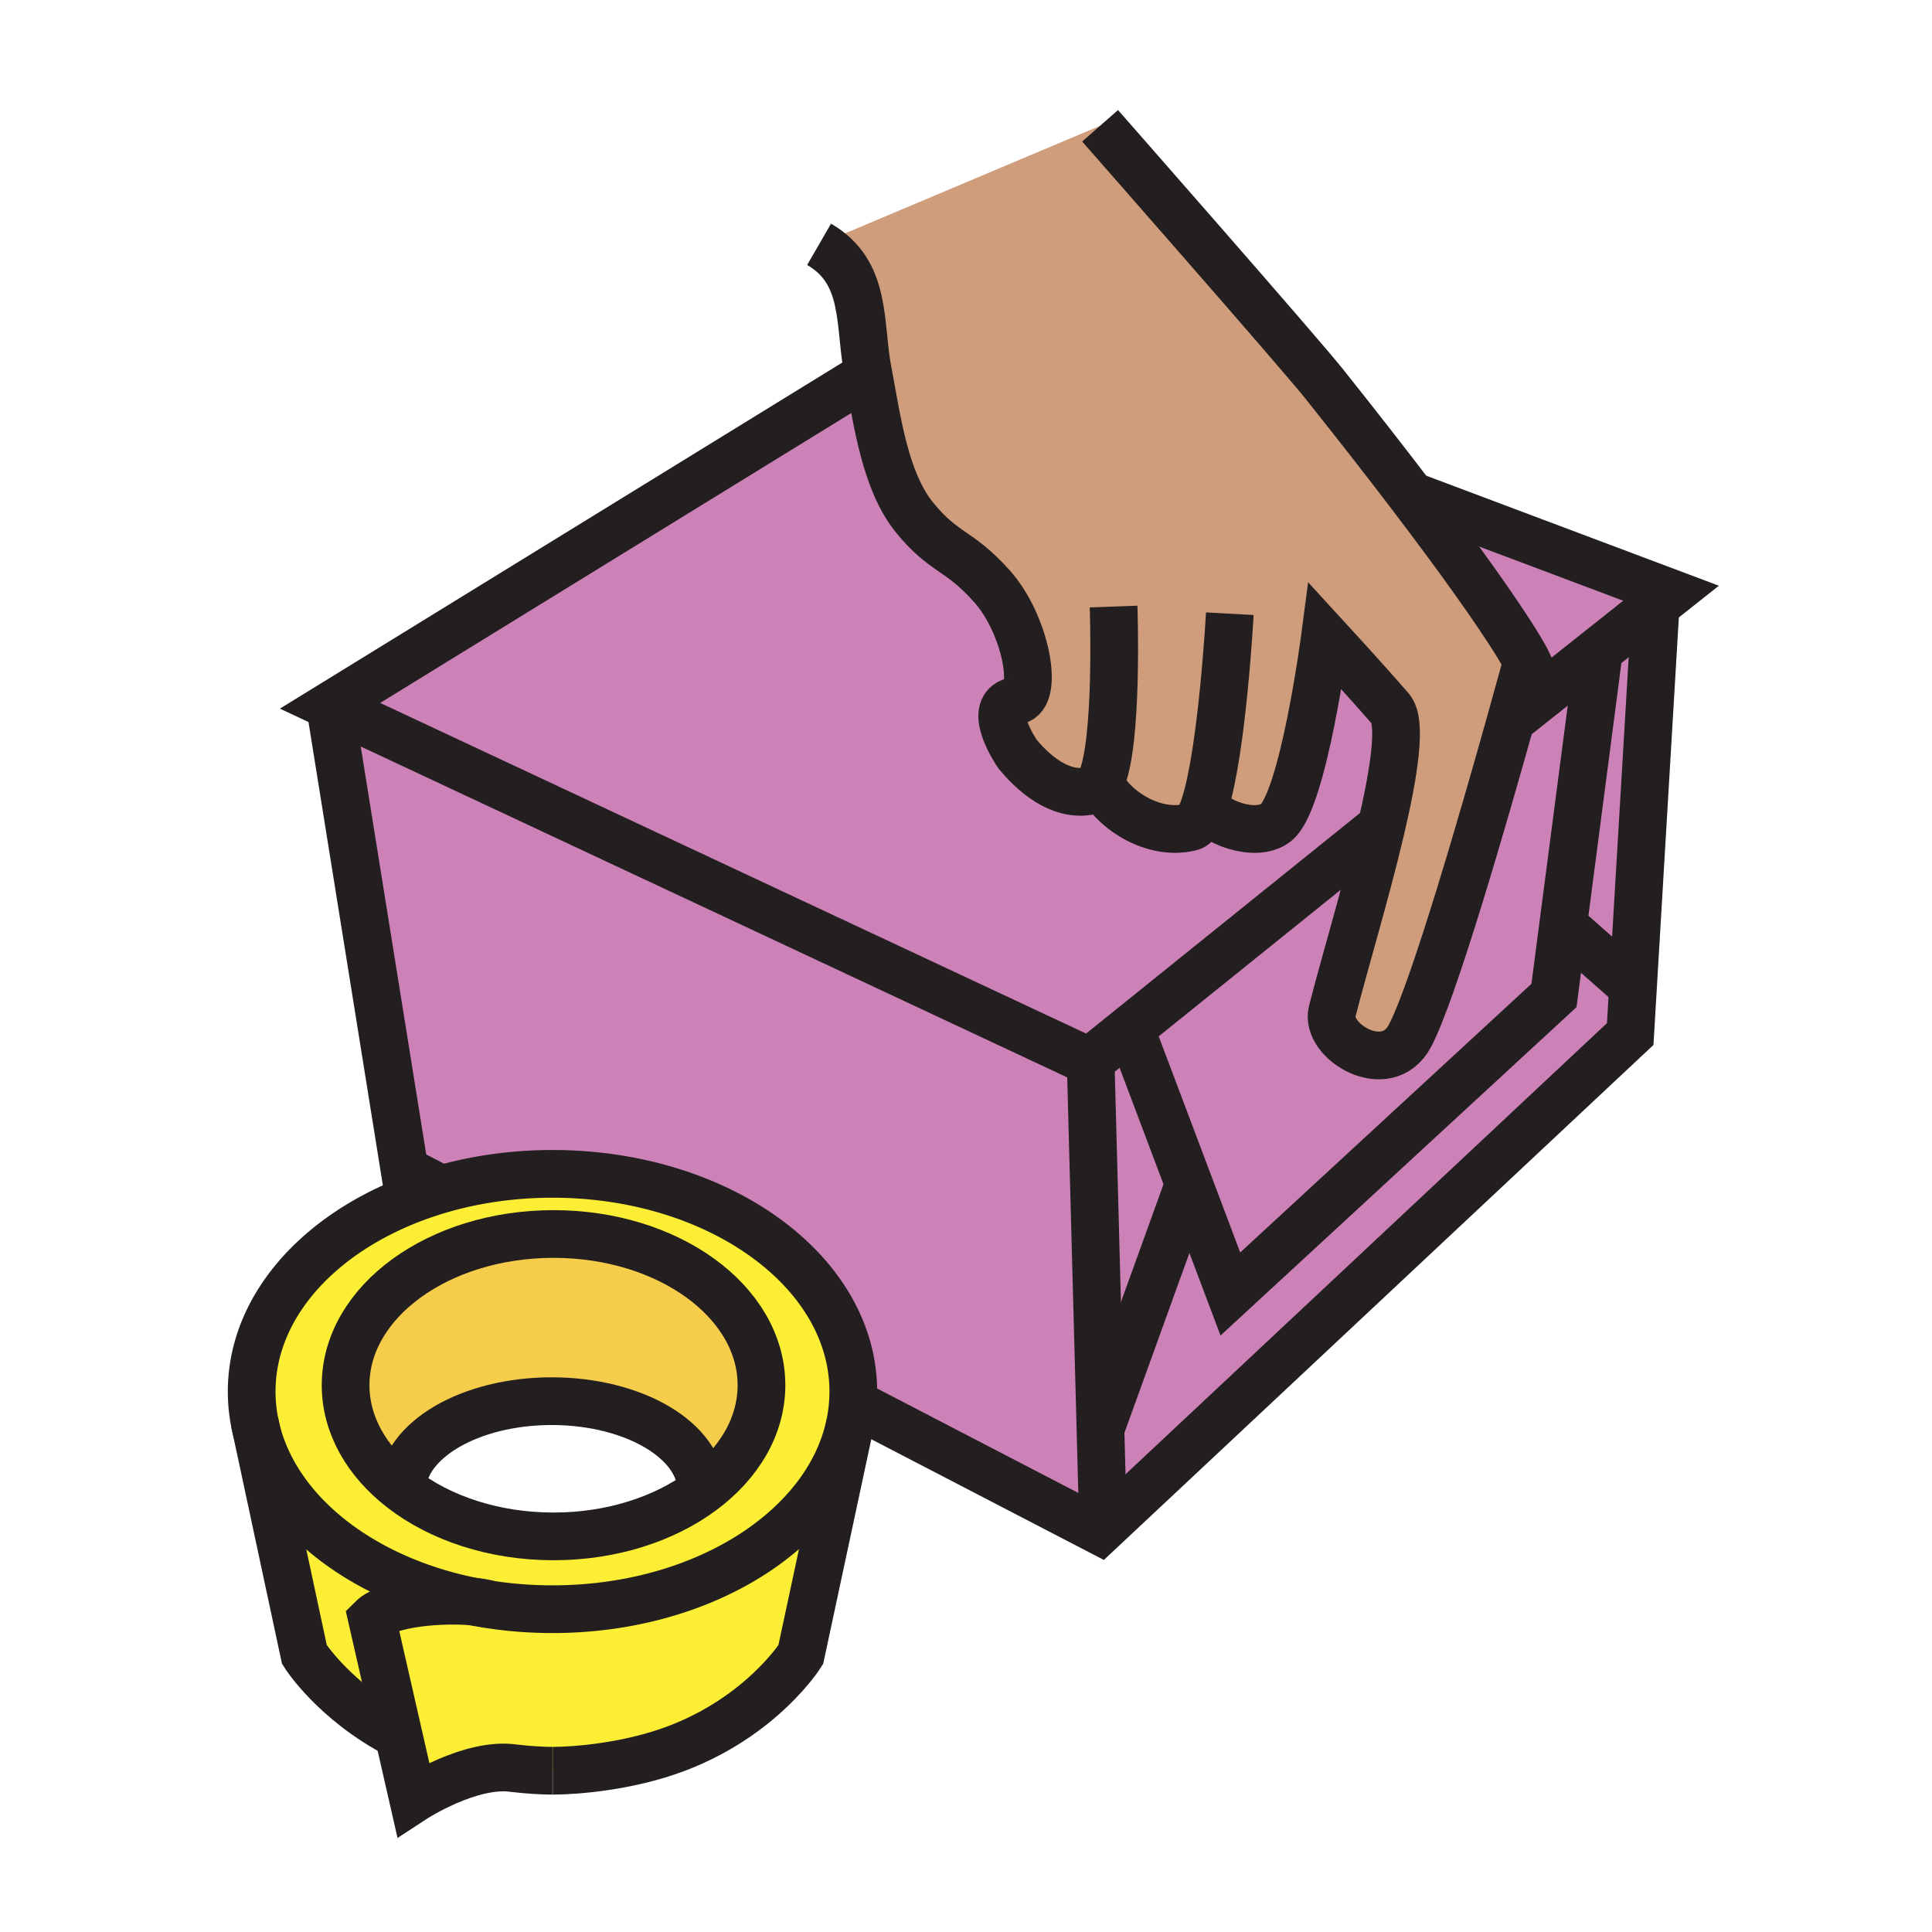 <?xml version="1.0"?><svg xmlns="http://www.w3.org/2000/svg" width="850.394" height="850.394" viewBox="0 0 850.394 850.394" overflow="visible"><path d="M484.47 344c2.36 9.25 21.25 24.73 39.79 20 2.24-.57 4.23-4.12 5.99-9.54l.73.23c1.649 6.42 21.56 14.63 30.71 7.36 12.09-9.6 21.579-82.09 21.579-82.09s17.99 19.58 28.74 32.01c5.11 5.92 1.66 28.04-4.359 53.57l-1.341-.39-110.019 88.58-16.75 13.489L145.27 310.66l235.3-144.8 1.83-.34c3.72 19.86 7.27 46.37 20.04 62.13 13.27 16.34 19.28 13.75 34.21 30.43 14.92 16.68 20.939 48.81 10.739 50.31-14.39 2.08.53 23.57.53 23.57 9.15 10.98 20.771 18.99 32.89 15.91 1.41-.36 2.62-1.73 3.65-3.87h.011zM701.58 288.05l27.18-21.58-9.97 167.92-30.76-27.14 15.27-117.03z" fill="#cc82b7"></path><path fill="#cc82b7" d="M718.79 434.39l-1.23 20.76-230.08 215.59-2.04-2.18-1.07-40.15.22-.01 38.73-107.21 18.24 48.38L684 438.17l4.03-30.92z"></path><path d="M688.03 407.25L684 438.17l-142.44 131.4-18.239-48.38-24.021-63.72-3.01-3.739 110.02-88.581 1.341.39c-6.641 28.14-16.4 60.42-21.271 79.7-3.31 13.109 24.061 29.8 34.21 10.72 10.38-19.5 32.87-97.57 44.42-138.89l36.57-29.02 1.72 2.17-15.27 117.03zM485.44 668.56l2.04 2.181-3.36 3.149-105.92-54.98-2.88-.26c.18-2.03.27-4.08.27-6.15 0-52.92-59.28-95.81-132.4-95.81-17.28 0-33.79 2.39-48.92 6.75l-16.19-8.41-32.81-204.37 334.27 156.56.62 3.67 4.21 157.521 1.07 40.149z" fill="#cc82b7"></path><path fill="#cc82b7" d="M523.32 521.19L484.59 628.4l-.22.01-4.21-157.52-.62-3.67 16.75-13.49 3.01 3.74zM728.76 266.47l-27.18 21.58-36.57 29.02c4.36-15.59 7.16-25.94 7.16-25.94s-7.28-15.54-49.65-71.31l1.051-.8 111.949 42.09-6.76 5.36z"></path><path d="M208.48 704.98c-13.52-1.341-37.69.479-44.74 7.52l11.67 51.18C146.94 748.91 134 728.3 134 728.3l-21.34-99.66c8.65 36.95 46.53 66.69 95.82 76.34z" fill="#fbee34"></path><path d="M215.13 706.15c9.04 1.42 18.43 2.159 28.06 2.159 66.27 0 121.16-35.22 130.87-81.22l.08.021-21.67 101.2s-16.97 27.061-54.82 41.351c-20.91 7.899-44.13 9.75-54.36 9.75h-.1c-4.02 0-10.06-.29-17.18-1.13-18.77-2.95-44.15 13.67-44.15 13.67l-6.45-28.271-11.67-51.18c7.05-7.04 31.22-8.86 44.74-7.52 2.19.44 4.41.83 6.65 1.17z" fill="#fbee34"></path><path d="M194.27 523.44c15.13-4.36 31.64-6.75 48.92-6.75 73.12 0 132.4 42.89 132.4 95.81 0 2.07-.09 4.12-.27 6.15-.25 2.85-.67 5.67-1.26 8.439-9.71 46-64.6 81.22-130.87 81.22-9.63 0-19.02-.739-28.06-2.159-1.63-.521-3.92-.91-6.65-1.17-49.29-9.65-87.17-39.391-95.82-76.341a70.052 70.052 0 0 1-1.88-16.14c0-40.419 34.58-74.979 83.49-89.059zm-17.28 131.87c16.69 12.9 40.38 20.95 66.66 20.95 25.59 0 48.73-7.64 65.34-19.95 16.2-12.01 26.18-28.46 26.18-46.6 0-36.74-40.97-66.55-91.52-66.55s-91.53 29.81-91.53 66.55c0 17.64 9.44 33.69 24.87 45.6z" fill="#fbee34"></path><path d="M243.65 543.16c50.55 0 91.52 29.81 91.52 66.55 0 18.14-9.98 34.59-26.18 46.6l-.3-.399c0-21.62-29.48-39.17-65.86-39.17-36.03 0-65.3 17.229-65.84 38.569-15.43-11.909-24.87-27.96-24.87-45.6 0-36.74 40.98-66.55 91.53-66.55z" fill="#f6cc4b"></path><path d="M665.01 317.07c-11.55 41.32-34.04 119.39-44.42 138.89-10.149 19.08-37.52 2.39-34.21-10.72 4.87-19.28 14.63-51.56 21.271-79.7 6.02-25.53 9.47-47.65 4.359-53.57-10.75-12.43-28.74-32.01-28.74-32.01s-9.489 72.49-21.579 82.09c-9.15 7.27-29.061-.94-30.71-7.36l-.73-.23c-1.76 5.42-3.75 8.97-5.99 9.54-18.54 4.73-37.43-10.75-39.79-20h-.01c-1.03 2.14-2.24 3.51-3.65 3.87-12.119 3.08-23.739-4.93-32.89-15.91 0 0-14.92-21.49-.53-23.57 10.2-1.5 4.181-33.63-10.739-50.31-14.93-16.68-20.94-14.09-34.21-30.43-12.77-15.76-16.32-42.27-20.04-62.13-.13-.72-.26-1.44-.4-2.14-4-20.71-.11-43.49-21.47-55.84l123.69-52.17s87.62 99.75 98.681 113.65c15.779 19.81 28.84 36.61 39.619 50.8 42.37 55.77 49.65 71.31 49.65 71.31s-2.802 10.35-7.162 25.94z" fill="#cf9d7c" class="aac-skin-fill"></path><g fill="none" stroke="#231f20" stroke-width="21"><path d="M606.31 365.15l-110.02 88.58-16.75 13.49-334.27-156.56 235.3-144.8M623.57 219.02l111.95 42.09-6.76 5.36-27.18 21.58-36.57 29.02-.61.49"></path><path d="M378.2 618.91l105.92 54.98 3.36-3.15 230.08-215.59 1.23-20.76 9.97-167.92.03-.46M145.27 310.66l32.81 204.37 16.19 8.41 1.53.79"></path><path d="M480.16 470.89l4.21 157.52 1.07 40.15M499.3 457.47l24.02 63.72 18.24 48.38L684 438.17l4.03-30.92 15.27-117.03"></path><path d="M524.1 519.04l-.78 2.15-38.73 107.21M687.67 406.93l.36.32 30.76 27.14.13.11M484.22 55.37s87.62 99.75 98.681 113.65c15.779 19.81 28.84 36.61 39.619 50.8 42.37 55.77 49.65 71.31 49.65 71.31s-2.8 10.35-7.16 25.94c-11.55 41.32-34.04 119.39-44.42 138.89-10.149 19.08-37.52 2.39-34.21-10.72 4.87-19.28 14.63-51.56 21.271-79.7 6.02-25.53 9.47-47.65 4.359-53.57-10.75-12.43-28.74-32.01-28.74-32.01s-9.489 72.49-21.579 82.09c-9.15 7.27-29.061-.94-30.71-7.36"></path><path d="M541.32 270.13s-3.29 60.38-11.07 84.33c-1.76 5.42-3.75 8.97-5.99 9.54-18.54 4.73-37.43-10.75-39.79-20M490.16 266.98s2.16 60.76-5.7 77.02c-1.03 2.14-2.24 3.51-3.65 3.87-12.119 3.08-23.739-4.93-32.89-15.91 0 0-14.92-21.49-.53-23.57 10.2-1.5 4.181-33.63-10.739-50.31-14.93-16.68-20.94-14.09-34.21-30.43-12.77-15.76-16.32-42.27-20.04-62.13-.13-.72-.26-1.44-.4-2.14-4-20.71-.11-43.49-21.47-55.84M176.99 655.31c-15.43-11.909-24.87-27.96-24.87-45.6 0-36.74 40.98-66.55 91.53-66.55 50.55 0 91.52 29.81 91.52 66.55 0 18.14-9.98 34.59-26.18 46.6-16.61 12.311-39.75 19.95-65.34 19.95-26.28 0-49.97-8.05-66.66-20.95z"></path><path d="M194.27 523.44c15.13-4.36 31.64-6.75 48.92-6.75 73.12 0 132.4 42.89 132.4 95.81 0 2.07-.09 4.12-.27 6.15-.25 2.85-.67 5.67-1.26 8.439-9.71 46-64.6 81.22-130.87 81.22-9.63 0-19.02-.739-28.06-2.159-2.24-.341-4.46-.73-6.65-1.17-49.29-9.65-87.17-39.391-95.82-76.341a70.052 70.052 0 0 1-1.88-16.14c0-40.419 34.58-74.979 83.49-89.059z"></path><path d="M176.98 655.91c0-.2 0-.4.01-.601.54-21.34 29.81-38.569 65.84-38.569 36.38 0 65.86 17.55 65.86 39.17M112.09 626l.57 2.64L134 728.3s12.94 20.61 41.41 35.38c.07.03.13.07.2.101M374.38 626.01l-.24 1.101-21.67 101.199s-16.97 27.061-54.82 41.351c-20.91 7.899-44.13 9.75-54.36 9.75"></path><path d="M215.34 706.21c-.07-.02-.14-.05-.21-.06-1.63-.521-3.92-.91-6.65-1.17-13.52-1.341-37.69.479-44.74 7.52l11.67 51.18 6.45 28.271s25.38-16.62 44.64-13.601l-.49-.069s-.24-.03 0 0c7.12.84 13.16 1.13 17.18 1.13"></path></g><path fill="none" d="M0 0h850.394v850.394H0z"></path></svg>